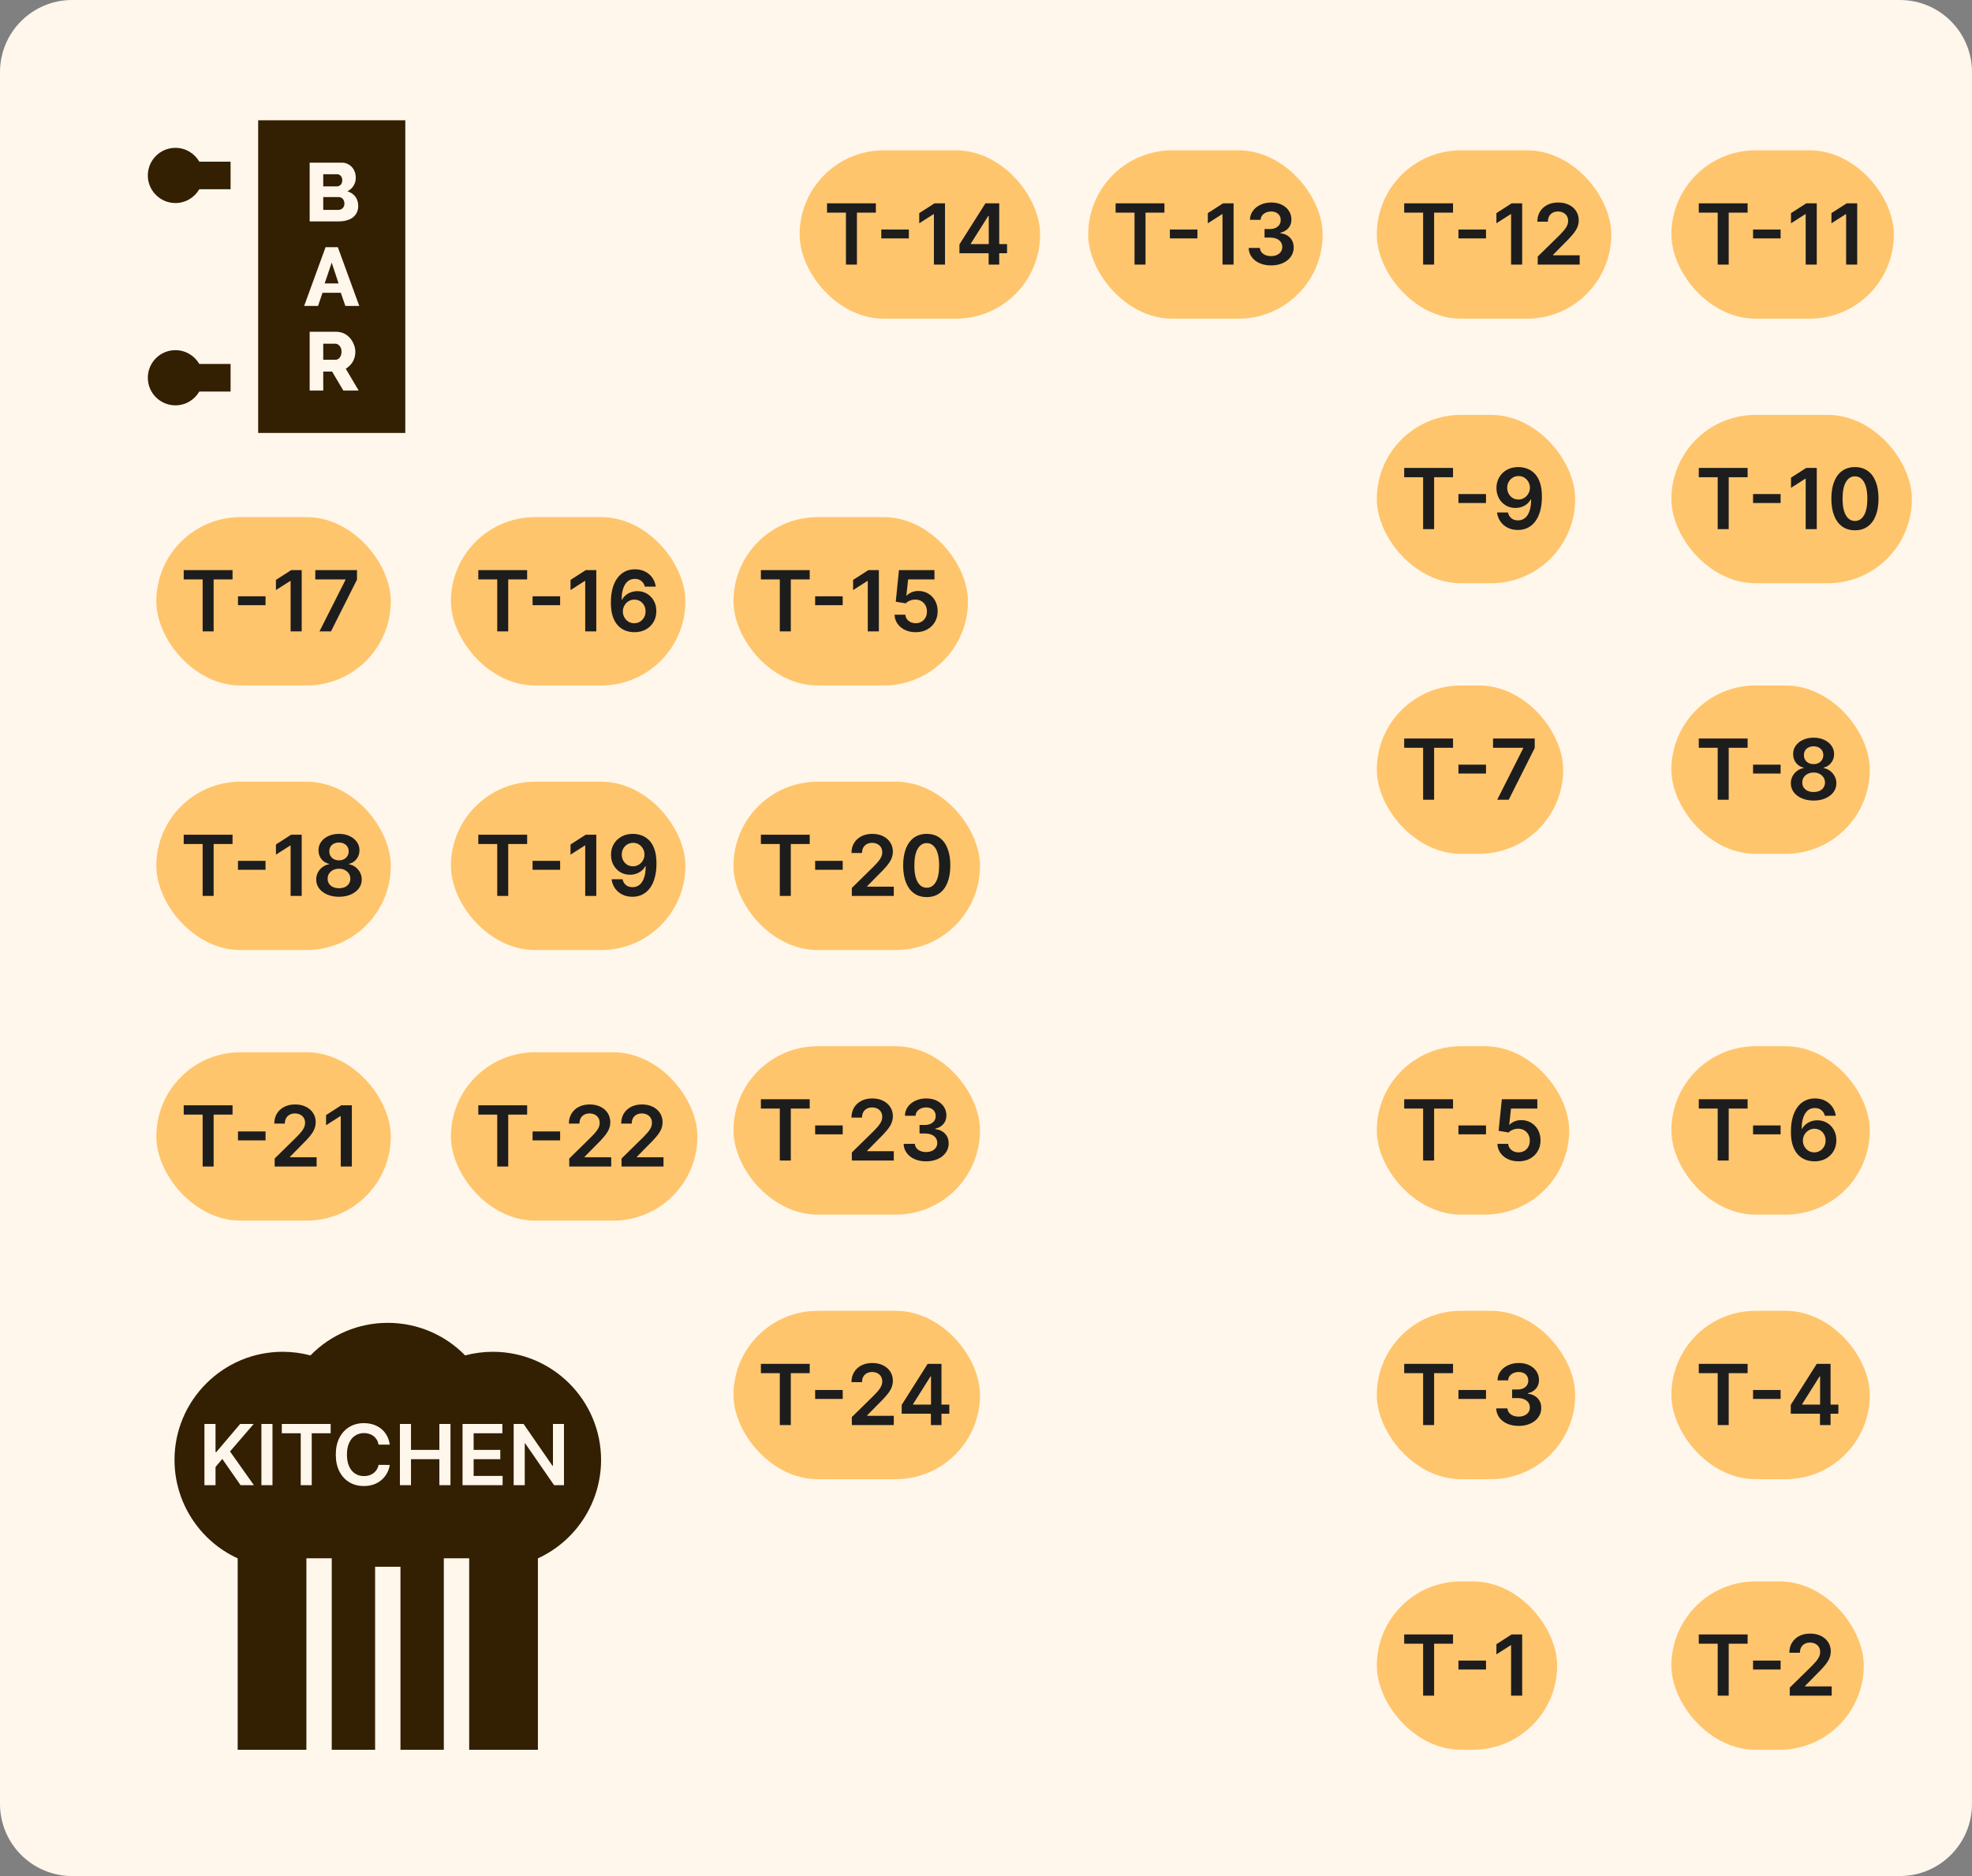 <svg width="328" height="312" viewBox="0 0 328 312" fill="none" xmlns="http://www.w3.org/2000/svg">
<rect x="0" y="0" width="328" height="312" fill="#808080" stroke="none"/>
<path d="M0 12C0 5.373 5.373 0 12 0H316C322.627 0 328 5.373 328 12V300C328 306.627 322.627 312 316 312H12C5.373 312 0 306.627 0 300V12Z" fill="#FFF7EB"/>
<path d="M33.149 60.529C32.356 59.158 30.874 58.235 29.176 58.235C26.642 58.235 24.588 60.29 24.588 62.824C24.588 65.358 26.642 67.412 29.176 67.412C30.874 67.412 32.356 66.489 33.149 65.118H38.353V60.529H33.149V60.529Z" fill="#331F02"/>
<path d="M33.149 26.883C32.356 25.512 30.874 24.588 29.176 24.588C26.642 24.588 24.588 26.643 24.588 29.177C24.588 31.711 26.642 33.765 29.176 33.765C30.874 33.765 32.356 32.842 33.149 31.471H38.353V26.883H33.149Z" fill="#331F02"/>
<path d="M56.365 32.777H53.764V34.91H56.269C56.797 34.91 57.287 34.52 57.287 33.864C57.287 33.186 56.835 32.777 56.365 32.777Z" fill="#331F02"/>
<path d="M56.062 28.978H53.764V31.001H55.98C56.47 31.001 56.93 30.69 56.93 29.982C56.929 29.317 56.502 28.978 56.062 28.978Z" fill="#331F02"/>
<path d="M55.76 57.159H53.764V59.829H55.828C56.273 59.829 56.806 59.389 56.806 58.48C56.806 57.585 56.209 57.159 55.76 57.159Z" fill="#331F02"/>
<path d="M42.941 20V72H67.412V20H42.941ZM51.506 27.051H56.943C57.917 27.051 59.173 27.883 59.173 29.556C59.173 30.935 58.237 31.602 57.769 31.813C58.329 31.979 59.586 32.532 59.586 34.319C59.586 34.988 59.239 36.824 56.269 36.824H51.506V27.051ZM57.108 64.95V64.949L55.236 61.797H53.764V64.949H51.506V55.176H55.911C58.083 55.176 59.104 57.203 59.104 58.48C59.104 60.376 57.755 61.178 57.508 61.316L59.655 64.95H57.108ZM57.443 50.879L56.686 48.69H53.644L52.901 50.879H50.589L54.154 41.106H56.191L59.756 50.879H57.443Z" fill="#331F02"/>
<path d="M55.172 43.68L54.002 47.135H56.314L55.172 43.68Z" fill="#331F02"/>
<g clip-path="url(#clip0_782_5926)">
<path d="M81.986 224.813C80.415 224.813 78.866 225.015 77.363 225.414C73.987 221.957 69.374 220 64.5 220C59.627 220 55.014 221.957 51.638 225.414C50.135 225.015 48.586 224.813 47.015 224.813C37.096 224.813 29.025 232.883 29.025 242.803C29.025 249.865 33.191 256.263 39.533 259.166V291H50.962V259.157H55.18V291H62.391V260.563H66.609V291H73.821V259.157H78.039V291H89.468V259.166C95.81 256.263 99.975 249.865 99.975 242.803C99.976 232.883 91.905 224.813 81.986 224.813Z" fill="#331F02"/>
</g>
<path d="M34.004 247V236.818H35.849V241.496H35.973L39.945 236.818H42.197L38.26 241.387L42.232 247H40.015L36.977 242.635L35.849 243.967V247H34.004ZM45.323 236.818V247H43.479V236.818H45.323ZM46.873 238.364V236.818H54.997V238.364H51.85V247H50.02V238.364H46.873ZM64.827 240.254H62.968C62.914 239.949 62.817 239.679 62.674 239.443C62.532 239.205 62.354 239.002 62.142 238.837C61.93 238.671 61.688 238.547 61.416 238.464C61.148 238.378 60.858 238.335 60.546 238.335C59.993 238.335 59.502 238.474 59.075 238.752C58.647 239.027 58.312 239.432 58.071 239.965C57.828 240.496 57.708 241.143 57.708 241.909C57.708 242.688 57.828 243.344 58.071 243.878C58.316 244.408 58.651 244.809 59.075 245.081C59.502 245.349 59.991 245.484 60.541 245.484C60.846 245.484 61.131 245.444 61.397 245.364C61.665 245.281 61.905 245.161 62.117 245.001C62.333 244.842 62.513 244.647 62.659 244.415C62.808 244.183 62.911 243.918 62.968 243.619L64.827 243.629C64.757 244.113 64.606 244.567 64.374 244.991C64.146 245.416 63.846 245.79 63.475 246.115C63.103 246.437 62.669 246.688 62.172 246.871C61.675 247.05 61.123 247.139 60.517 247.139C59.622 247.139 58.823 246.932 58.12 246.518C57.418 246.103 56.864 245.505 56.46 244.723C56.055 243.941 55.853 243.003 55.853 241.909C55.853 240.812 56.057 239.874 56.465 239.095C56.872 238.313 57.428 237.715 58.13 237.3C58.833 236.886 59.628 236.679 60.517 236.679C61.083 236.679 61.61 236.759 62.097 236.918C62.585 237.077 63.019 237.31 63.4 237.619C63.781 237.924 64.094 238.298 64.34 238.742C64.588 239.183 64.751 239.687 64.827 240.254ZM66.516 247V236.818H68.36V241.129H73.079V236.818H74.928V247H73.079V242.675H68.36V247H66.516ZM76.934 247V236.818H83.556V238.364H78.778V241.129H83.213V242.675H78.778V245.454H83.596V247H76.934ZM93.805 236.818V247H92.164L87.367 240.065H87.282V247H85.438V236.818H87.088L91.881 243.759H91.971V236.818H93.805Z" fill="#FFF7EB"/>
<rect x="229" y="114" width="31" height="28" rx="14" fill="#FFC56D"/>
<path d="M233.557 124.364V122.818H241.68V124.364H238.533V133H236.704V124.364H233.557ZM247.167 127.168V128.65H242.583V127.168H247.167ZM249.03 133L253.36 124.429V124.359H248.334V122.818H255.269V124.394L250.944 133H249.03Z" fill="#1D1D1D"/>
<rect x="278" y="114" width="33" height="28" rx="14" fill="#FFC56D"/>
<path d="M282.557 124.364V122.818H290.68V124.364H287.533V133H285.704V124.364H282.557ZM296.167 127.168V128.65H291.583V127.168H296.167ZM301.659 133.139C300.92 133.139 300.264 133.015 299.69 132.766C299.12 132.518 298.673 132.178 298.348 131.747C298.026 131.313 297.867 130.821 297.871 130.271C297.867 129.843 297.96 129.45 298.149 129.092C298.338 128.734 298.593 128.436 298.915 128.197C299.239 127.955 299.601 127.801 299.998 127.735V127.665C299.475 127.549 299.05 127.283 298.726 126.865C298.404 126.444 298.245 125.959 298.248 125.408C298.245 124.885 298.391 124.417 298.686 124.006C298.981 123.595 299.385 123.272 299.899 123.037C300.413 122.798 300.999 122.679 301.659 122.679C302.312 122.679 302.894 122.798 303.404 123.037C303.918 123.272 304.322 123.595 304.617 124.006C304.915 124.417 305.064 124.885 305.064 125.408C305.064 125.959 304.9 126.444 304.572 126.865C304.247 127.283 303.828 127.549 303.314 127.665V127.735C303.712 127.801 304.07 127.955 304.388 128.197C304.71 128.436 304.965 128.734 305.154 129.092C305.346 129.45 305.442 129.843 305.442 130.271C305.442 130.821 305.28 131.313 304.955 131.747C304.63 132.178 304.183 132.518 303.613 132.766C303.046 133.015 302.395 133.139 301.659 133.139ZM301.659 131.717C302.04 131.717 302.372 131.653 302.653 131.523C302.935 131.391 303.154 131.205 303.309 130.967C303.465 130.728 303.545 130.453 303.548 130.141C303.545 129.817 303.46 129.53 303.295 129.281C303.132 129.029 302.908 128.832 302.623 128.69C302.342 128.547 302.02 128.476 301.659 128.476C301.294 128.476 300.97 128.547 300.684 128.69C300.399 128.832 300.174 129.029 300.008 129.281C299.846 129.53 299.766 129.817 299.77 130.141C299.766 130.453 299.843 130.728 299.998 130.967C300.154 131.202 300.373 131.386 300.655 131.518C300.94 131.651 301.274 131.717 301.659 131.717ZM301.659 127.079C301.97 127.079 302.246 127.016 302.484 126.89C302.726 126.764 302.917 126.588 303.056 126.363C303.195 126.138 303.266 125.877 303.27 125.582C303.266 125.291 303.197 125.036 303.061 124.817C302.925 124.595 302.736 124.424 302.494 124.305C302.252 124.182 301.974 124.121 301.659 124.121C301.337 124.121 301.054 124.182 300.809 124.305C300.567 124.424 300.378 124.595 300.242 124.817C300.109 125.036 300.045 125.291 300.048 125.582C300.045 125.877 300.111 126.138 300.247 126.363C300.386 126.585 300.577 126.761 300.819 126.89C301.064 127.016 301.344 127.079 301.659 127.079Z" fill="#1D1D1D"/>
<rect x="278" y="69" width="40" height="28" rx="14" fill="#FFC56D"/>
<path d="M282.557 79.364V77.818H290.68V79.364H287.533V88H285.704V79.364H282.557ZM296.167 82.168V83.65H291.583V82.168H296.167ZM302.181 77.818V88H300.336V79.613H300.277L297.895 81.134V79.444L300.426 77.818H302.181ZM308.53 88.194C307.711 88.194 307.008 87.987 306.422 87.572C305.838 87.155 305.389 86.553 305.074 85.768C304.763 84.979 304.607 84.029 304.607 82.919C304.61 81.809 304.768 80.864 305.079 80.085C305.394 79.303 305.843 78.706 306.427 78.296C307.013 77.885 307.714 77.679 308.53 77.679C309.345 77.679 310.046 77.885 310.633 78.296C311.219 78.706 311.668 79.303 311.98 80.085C312.295 80.867 312.452 81.812 312.452 82.919C312.452 84.033 312.295 84.984 311.98 85.773C311.668 86.558 311.219 87.158 310.633 87.572C310.049 87.987 309.348 88.194 308.53 88.194ZM308.53 86.638C309.166 86.638 309.668 86.325 310.036 85.698C310.407 85.068 310.593 84.142 310.593 82.919C310.593 82.11 310.508 81.431 310.339 80.881C310.17 80.331 309.932 79.916 309.623 79.638C309.315 79.356 308.951 79.215 308.53 79.215C307.897 79.215 307.396 79.53 307.028 80.16C306.66 80.786 306.475 81.706 306.471 82.919C306.468 83.731 306.549 84.414 306.715 84.967C306.884 85.521 307.123 85.938 307.431 86.22C307.739 86.499 308.105 86.638 308.53 86.638Z" fill="#1D1D1D"/>
<rect x="229" y="69" width="33" height="28" rx="14" fill="#FFC56D"/>
<path d="M233.557 79.364V77.818H241.68V79.364H238.533V88H236.704V79.364H233.557ZM247.167 82.168V83.65H242.583V82.168H247.167ZM252.574 77.679C253.062 77.682 253.536 77.769 253.996 77.938C254.46 78.103 254.878 78.375 255.249 78.753C255.62 79.127 255.915 79.629 256.134 80.259C256.353 80.889 256.462 81.668 256.462 82.596C256.465 83.471 256.373 84.253 256.184 84.942C255.998 85.629 255.731 86.209 255.383 86.683C255.035 87.156 254.616 87.518 254.126 87.766C253.635 88.015 253.083 88.139 252.47 88.139C251.827 88.139 251.257 88.013 250.76 87.761C250.266 87.51 249.867 87.165 249.562 86.727C249.257 86.29 249.069 85.789 249 85.226H250.814C250.907 85.63 251.096 85.952 251.381 86.19C251.67 86.426 252.032 86.543 252.47 86.543C253.176 86.543 253.72 86.237 254.101 85.624C254.482 85.01 254.672 84.159 254.672 83.068H254.603C254.44 83.36 254.23 83.612 253.971 83.824C253.713 84.033 253.42 84.193 253.091 84.306C252.767 84.419 252.422 84.475 252.057 84.475C251.461 84.475 250.924 84.333 250.447 84.048C249.973 83.763 249.596 83.371 249.318 82.874C249.043 82.377 248.904 81.809 248.9 81.169C248.9 80.506 249.053 79.911 249.358 79.384C249.666 78.854 250.095 78.436 250.645 78.131C251.196 77.823 251.839 77.672 252.574 77.679ZM252.579 79.171C252.221 79.171 251.898 79.258 251.61 79.434C251.325 79.606 251.099 79.842 250.934 80.14C250.771 80.435 250.69 80.765 250.69 81.129C250.693 81.49 250.775 81.819 250.934 82.114C251.096 82.409 251.317 82.642 251.595 82.815C251.877 82.987 252.198 83.073 252.559 83.073C252.828 83.073 253.078 83.022 253.31 82.919C253.542 82.816 253.744 82.674 253.917 82.492C254.092 82.306 254.228 82.095 254.324 81.86C254.424 81.625 254.472 81.376 254.469 81.114C254.469 80.766 254.386 80.445 254.22 80.15C254.058 79.855 253.834 79.618 253.549 79.439C253.267 79.26 252.944 79.171 252.579 79.171Z" fill="#1D1D1D"/>
<rect x="229" y="25" width="39" height="28" rx="14" fill="#FFC56D"/>
<path d="M233.557 35.364V33.818H241.68V35.364H238.533V44H236.704V35.364H233.557ZM247.167 38.168V39.65H242.583V38.168H247.167ZM253.181 33.818V44H251.336V35.613H251.277L248.895 37.134V35.444L251.426 33.818H253.181ZM255.766 44V42.668L259.301 39.202C259.639 38.861 259.921 38.558 260.146 38.293C260.372 38.028 260.541 37.771 260.653 37.522C260.766 37.273 260.822 37.008 260.822 36.727C260.822 36.405 260.749 36.13 260.604 35.901C260.458 35.669 260.257 35.49 260.002 35.364C259.747 35.238 259.457 35.175 259.132 35.175C258.797 35.175 258.504 35.245 258.252 35.384C258 35.52 257.805 35.714 257.665 35.966C257.529 36.218 257.461 36.518 257.461 36.866H255.706C255.706 36.219 255.854 35.658 256.149 35.18C256.444 34.703 256.85 34.334 257.367 34.072C257.887 33.81 258.484 33.679 259.157 33.679C259.84 33.679 260.439 33.807 260.956 34.062C261.474 34.317 261.875 34.667 262.16 35.111C262.448 35.555 262.592 36.062 262.592 36.632C262.592 37.013 262.519 37.388 262.373 37.756C262.228 38.124 261.971 38.531 261.603 38.979C261.238 39.426 260.726 39.968 260.067 40.604L258.312 42.389V42.459H262.746V44H255.766Z" fill="#1D1D1D"/>
<rect x="278" y="25" width="37" height="28" rx="14" fill="#FFC56D"/>
<path d="M282.557 35.364V33.818H290.68V35.364H287.533V44H285.704V35.364H282.557ZM296.167 38.168V39.65H291.583V38.168H296.167ZM302.181 33.818V44H300.336V35.613H300.277L297.895 37.134V35.444L300.426 33.818H302.181ZM308.907 33.818V44H307.063V35.613H307.003L304.622 37.134V35.444L307.153 33.818H308.907Z" fill="#1D1D1D"/>
<rect x="181" y="25" width="39" height="28" rx="14" fill="#FFC56D"/>
<path d="M185.557 35.364V33.818H193.68V35.364H190.533V44H188.704V35.364H185.557ZM199.167 38.168V39.65H194.583V38.168H199.167ZM205.181 33.818V44H203.336V35.613H203.277L200.895 37.134V35.444L203.426 33.818H205.181ZM211.42 44.139C210.704 44.139 210.068 44.017 209.511 43.771C208.958 43.526 208.52 43.185 208.199 42.747C207.877 42.31 207.706 41.804 207.687 41.231H209.556C209.573 41.506 209.664 41.746 209.829 41.952C209.995 42.154 210.215 42.311 210.491 42.424C210.766 42.537 211.074 42.593 211.415 42.593C211.78 42.593 212.103 42.53 212.385 42.404C212.666 42.275 212.887 42.096 213.046 41.867C213.205 41.639 213.283 41.375 213.28 41.077C213.283 40.769 213.203 40.497 213.041 40.261C212.879 40.026 212.643 39.842 212.335 39.709C212.03 39.577 211.662 39.511 211.231 39.511H210.331V38.089H211.231C211.586 38.089 211.896 38.028 212.161 37.905C212.43 37.782 212.64 37.61 212.792 37.388C212.945 37.162 213.019 36.902 213.016 36.607C213.019 36.319 212.955 36.069 212.822 35.856C212.693 35.641 212.509 35.474 212.27 35.354C212.035 35.235 211.758 35.175 211.44 35.175C211.129 35.175 210.84 35.232 210.575 35.344C210.31 35.457 210.096 35.618 209.934 35.827C209.771 36.032 209.685 36.278 209.675 36.562H207.9C207.914 35.992 208.078 35.492 208.393 35.061C208.711 34.627 209.135 34.289 209.665 34.047C210.196 33.802 210.791 33.679 211.45 33.679C212.13 33.679 212.72 33.807 213.22 34.062C213.724 34.314 214.113 34.653 214.388 35.081C214.663 35.508 214.801 35.981 214.801 36.498C214.804 37.071 214.635 37.552 214.294 37.94C213.956 38.327 213.512 38.581 212.961 38.7V38.78C213.677 38.879 214.226 39.144 214.607 39.575C214.992 40.003 215.182 40.535 215.179 41.171C215.179 41.741 215.016 42.252 214.692 42.702C214.37 43.15 213.926 43.501 213.359 43.756C212.796 44.012 212.149 44.139 211.42 44.139Z" fill="#1D1D1D"/>
<rect x="133" y="25" width="40" height="28" rx="14" fill="#FFC56D"/>
<path d="M137.557 35.364V33.818H145.68V35.364H142.533V44H140.704V35.364H137.557ZM151.167 38.168V39.65H146.583V38.168H151.167ZM157.181 33.818V44H155.336V35.613H155.277L152.895 37.134V35.444L155.426 33.818H157.181ZM159.582 42.111V40.644L163.903 33.818H165.126V35.906H164.38L161.471 40.515V40.594H167.502V42.111H159.582ZM164.439 44V41.663L164.459 41.007V33.818H166.199V44H164.439Z" fill="#1D1D1D"/>
<rect x="26" y="175" width="39" height="28" rx="14" fill="#FFC56D"/>
<path d="M30.557 185.364V183.818H38.68V185.364H35.533V194H33.704V185.364H30.557ZM44.166 188.168V189.65H39.583V188.168H44.166ZM45.684 194V192.668L49.219 189.202C49.557 188.861 49.839 188.558 50.064 188.293C50.289 188.027 50.459 187.771 50.571 187.522C50.684 187.273 50.74 187.008 50.74 186.727C50.74 186.405 50.667 186.13 50.522 185.901C50.376 185.669 50.175 185.49 49.92 185.364C49.665 185.238 49.375 185.175 49.05 185.175C48.715 185.175 48.422 185.245 48.17 185.384C47.918 185.52 47.722 185.714 47.583 185.966C47.447 186.218 47.379 186.518 47.379 186.866H45.624C45.624 186.219 45.772 185.658 46.067 185.18C46.362 184.703 46.768 184.334 47.285 184.072C47.805 183.81 48.402 183.679 49.075 183.679C49.758 183.679 50.357 183.807 50.874 184.062C51.392 184.317 51.793 184.667 52.078 185.111C52.366 185.555 52.51 186.062 52.51 186.632C52.51 187.013 52.437 187.388 52.291 187.756C52.145 188.124 51.889 188.531 51.521 188.979C51.156 189.426 50.644 189.968 49.985 190.604L48.23 192.389V192.459H52.664V194H45.684ZM58.521 183.818V194H56.676V185.613H56.617L54.235 187.134V185.444L56.766 183.818H58.521Z" fill="#1D1D1D"/>
<rect x="75" y="175" width="41" height="28" rx="14" fill="#FFC56D"/>
<path d="M79.557 185.364V183.818H87.68V185.364H84.533V194H82.704V185.364H79.557ZM93.166 188.168V189.65H88.583V188.168H93.166ZM94.684 194V192.668L98.219 189.202C98.557 188.861 98.839 188.558 99.064 188.293C99.29 188.027 99.459 187.771 99.571 187.522C99.684 187.273 99.74 187.008 99.74 186.727C99.74 186.405 99.667 186.13 99.522 185.901C99.376 185.669 99.175 185.49 98.92 185.364C98.665 185.238 98.375 185.175 98.05 185.175C97.715 185.175 97.422 185.245 97.17 185.384C96.918 185.52 96.722 185.714 96.583 185.966C96.447 186.218 96.379 186.518 96.379 186.866H94.624C94.624 186.219 94.772 185.658 95.067 185.18C95.362 184.703 95.768 184.334 96.285 184.072C96.805 183.81 97.402 183.679 98.075 183.679C98.757 183.679 99.357 183.807 99.874 184.062C100.392 184.317 100.793 184.667 101.078 185.111C101.366 185.555 101.51 186.062 101.51 186.632C101.51 187.013 101.437 187.388 101.291 187.756C101.146 188.124 100.889 188.531 100.521 188.979C100.156 189.426 99.644 189.968 98.985 190.604L97.23 192.389V192.459H101.664V194H94.684ZM103.379 194V192.668L106.914 189.202C107.252 188.861 107.534 188.558 107.759 188.293C107.985 188.027 108.154 187.771 108.267 187.522C108.379 187.273 108.436 187.008 108.436 186.727C108.436 186.405 108.363 186.13 108.217 185.901C108.071 185.669 107.87 185.49 107.615 185.364C107.36 185.238 107.07 185.175 106.745 185.175C106.41 185.175 106.117 185.245 105.865 185.384C105.613 185.52 105.418 185.714 105.279 185.966C105.143 186.218 105.075 186.518 105.075 186.866H103.32C103.32 186.219 103.467 185.658 103.762 185.18C104.057 184.703 104.463 184.334 104.98 184.072C105.501 183.81 106.097 183.679 106.77 183.679C107.453 183.679 108.053 183.807 108.57 184.062C109.087 184.317 109.488 184.667 109.773 185.111C110.061 185.555 110.205 186.062 110.205 186.632C110.205 187.013 110.133 187.388 109.987 187.756C109.841 188.124 109.584 188.531 109.216 188.979C108.852 189.426 108.339 189.968 107.68 190.604L105.925 192.389V192.459H110.36V194H103.379Z" fill="#1D1D1D"/>
<rect x="75" y="130" width="39" height="28" rx="14" fill="#FFC56D"/>
<path d="M79.557 140.364V138.818H87.68V140.364H84.533V149H82.704V140.364H79.557ZM93.166 143.168V144.65H88.583V143.168H93.166ZM99.181 138.818V149H97.337V140.613H97.277L94.895 142.134V140.444L97.426 138.818H99.181ZM105.301 138.679C105.788 138.682 106.262 138.768 106.723 138.938C107.187 139.103 107.604 139.375 107.976 139.753C108.347 140.127 108.642 140.629 108.861 141.259C109.079 141.889 109.189 142.668 109.189 143.596C109.192 144.471 109.099 145.253 108.91 145.942C108.725 146.629 108.458 147.209 108.11 147.683C107.762 148.156 107.343 148.518 106.852 148.766C106.362 149.015 105.81 149.139 105.197 149.139C104.554 149.139 103.983 149.013 103.486 148.761C102.992 148.509 102.593 148.165 102.288 147.727C101.983 147.29 101.796 146.789 101.726 146.226H103.541C103.634 146.63 103.823 146.952 104.108 147.19C104.396 147.426 104.759 147.543 105.197 147.543C105.903 147.543 106.446 147.237 106.827 146.624C107.208 146.01 107.399 145.159 107.399 144.068H107.329C107.167 144.36 106.956 144.612 106.698 144.824C106.439 145.033 106.146 145.193 105.818 145.306C105.493 145.419 105.148 145.475 104.784 145.475C104.187 145.475 103.65 145.333 103.173 145.048C102.699 144.763 102.323 144.371 102.045 143.874C101.769 143.377 101.63 142.809 101.627 142.169C101.627 141.506 101.779 140.911 102.084 140.384C102.393 139.854 102.822 139.436 103.372 139.131C103.922 138.823 104.565 138.672 105.301 138.679ZM105.306 140.17C104.948 140.17 104.625 140.258 104.336 140.434C104.051 140.606 103.826 140.842 103.66 141.14C103.498 141.435 103.417 141.765 103.417 142.129C103.42 142.491 103.501 142.819 103.66 143.114C103.823 143.409 104.043 143.642 104.322 143.815C104.603 143.987 104.925 144.073 105.286 144.073C105.555 144.073 105.805 144.022 106.037 143.919C106.269 143.816 106.471 143.674 106.643 143.491C106.819 143.306 106.955 143.095 107.051 142.86C107.15 142.625 107.198 142.376 107.195 142.114C107.195 141.766 107.112 141.445 106.947 141.15C106.784 140.855 106.56 140.618 106.275 140.439C105.994 140.26 105.671 140.17 105.306 140.17Z" fill="#1D1D1D"/>
<rect x="26" y="130" width="39" height="28" rx="14" fill="#FFC56D"/>
<path d="M30.557 140.364V138.818H38.68V140.364H35.533V149H33.704V140.364H30.557ZM44.166 143.168V144.65H39.583V143.168H44.166ZM50.181 138.818V149H48.337V140.613H48.277L45.895 142.134V140.444L48.426 138.818H50.181ZM56.386 149.139C55.646 149.139 54.99 149.015 54.417 148.766C53.847 148.518 53.399 148.178 53.074 147.747C52.753 147.313 52.594 146.821 52.597 146.271C52.594 145.843 52.687 145.45 52.876 145.092C53.065 144.734 53.32 144.436 53.641 144.197C53.966 143.955 54.327 143.801 54.725 143.735V143.665C54.201 143.549 53.777 143.283 53.452 142.865C53.131 142.444 52.972 141.959 52.975 141.408C52.972 140.885 53.117 140.417 53.413 140.006C53.707 139.595 54.112 139.272 54.626 139.037C55.139 138.798 55.726 138.679 56.386 138.679C57.038 138.679 57.62 138.798 58.13 139.037C58.644 139.272 59.049 139.595 59.344 140.006C59.642 140.417 59.791 140.885 59.791 141.408C59.791 141.959 59.627 142.444 59.299 142.865C58.974 143.283 58.555 143.549 58.041 143.665V143.735C58.439 143.801 58.797 143.955 59.115 144.197C59.436 144.436 59.692 144.734 59.88 145.092C60.073 145.45 60.169 145.843 60.169 146.271C60.169 146.821 60.007 147.313 59.682 147.747C59.357 148.178 58.909 148.518 58.339 148.766C57.773 149.015 57.121 149.139 56.386 149.139ZM56.386 147.717C56.767 147.717 57.098 147.653 57.38 147.523C57.661 147.391 57.88 147.205 58.036 146.967C58.192 146.728 58.271 146.453 58.275 146.141C58.271 145.817 58.187 145.53 58.021 145.281C57.859 145.029 57.635 144.832 57.35 144.69C57.068 144.547 56.747 144.476 56.386 144.476C56.021 144.476 55.696 144.547 55.411 144.69C55.126 144.832 54.901 145.029 54.735 145.281C54.572 145.53 54.493 145.817 54.496 146.141C54.493 146.453 54.569 146.728 54.725 146.967C54.881 147.202 55.099 147.386 55.381 147.518C55.666 147.651 56.001 147.717 56.386 147.717ZM56.386 143.079C56.697 143.079 56.972 143.016 57.211 142.89C57.453 142.764 57.643 142.588 57.782 142.363C57.922 142.138 57.993 141.877 57.996 141.582C57.993 141.291 57.923 141.036 57.788 140.817C57.652 140.595 57.463 140.424 57.221 140.305C56.979 140.182 56.7 140.121 56.386 140.121C56.064 140.121 55.781 140.182 55.535 140.305C55.293 140.424 55.105 140.595 54.969 140.817C54.836 141.036 54.771 141.291 54.775 141.582C54.771 141.877 54.838 142.138 54.974 142.363C55.113 142.585 55.303 142.761 55.545 142.89C55.791 143.016 56.071 143.079 56.386 143.079Z" fill="#1D1D1D"/>
<rect x="26" y="86" width="39" height="28" rx="14" fill="#FFC56D"/>
<path d="M30.557 96.364V94.818H38.68V96.364H35.533V105H33.704V96.364H30.557ZM44.166 99.168V100.65H39.583V99.168H44.166ZM50.181 94.818V105H48.337V96.613H48.277L45.895 98.134V96.444L48.426 94.818H50.181ZM53.139 105L57.469 96.429V96.359H52.443V94.818H59.378V96.394L55.053 105H53.139Z" fill="#1D1D1D"/>
<rect x="75" y="86" width="39" height="28" rx="14" fill="#FFC56D"/>
<path d="M79.557 96.364V94.818H87.68V96.364H84.533V105H82.704V96.364H79.557ZM93.166 99.168V100.65H88.583V99.168H93.166ZM99.181 94.818V105H97.337V96.613H97.277L94.895 98.134V96.444L97.426 94.818H99.181ZM105.495 105.139C105.008 105.136 104.532 105.051 104.068 104.886C103.604 104.717 103.186 104.443 102.815 104.065C102.444 103.684 102.149 103.179 101.93 102.549C101.711 101.916 101.604 101.132 101.607 100.197C101.607 99.326 101.7 98.549 101.885 97.866C102.071 97.183 102.338 96.606 102.686 96.136C103.034 95.662 103.453 95.3 103.944 95.052C104.438 94.803 104.989 94.679 105.599 94.679C106.239 94.679 106.806 94.805 107.3 95.057C107.797 95.309 108.198 95.653 108.503 96.091C108.808 96.525 108.997 97.016 109.069 97.562H107.255C107.162 97.171 106.971 96.86 106.683 96.628C106.398 96.392 106.037 96.275 105.599 96.275C104.893 96.275 104.35 96.581 103.969 97.195C103.591 97.808 103.4 98.65 103.397 99.72H103.466C103.629 99.428 103.839 99.178 104.098 98.969C104.356 98.761 104.648 98.6 104.973 98.487C105.301 98.371 105.647 98.313 106.012 98.313C106.608 98.313 107.144 98.456 107.618 98.741C108.095 99.026 108.473 99.419 108.751 99.919C109.03 100.416 109.167 100.986 109.164 101.629C109.167 102.299 109.015 102.9 108.706 103.434C108.398 103.964 107.969 104.382 107.419 104.687C106.869 104.992 106.227 105.143 105.495 105.139ZM105.485 103.648C105.846 103.648 106.169 103.56 106.454 103.384C106.739 103.209 106.965 102.972 107.131 102.673C107.296 102.375 107.377 102.04 107.374 101.669C107.377 101.304 107.298 100.975 107.135 100.68C106.976 100.385 106.756 100.151 106.474 99.979C106.193 99.806 105.871 99.72 105.51 99.72C105.241 99.72 104.991 99.772 104.759 99.874C104.527 99.977 104.325 100.12 104.153 100.302C103.98 100.481 103.844 100.69 103.745 100.928C103.649 101.164 103.599 101.415 103.596 101.684C103.599 102.039 103.682 102.365 103.844 102.663C104.007 102.962 104.23 103.2 104.515 103.379C104.8 103.558 105.124 103.648 105.485 103.648Z" fill="#1D1D1D"/>
<rect x="122" y="86" width="39" height="28" rx="14" fill="#FFC56D"/>
<path d="M126.557 96.364V94.818H134.68V96.364H131.533V105H129.704V96.364H126.557ZM140.167 99.168V100.65H135.583V99.168H140.167ZM146.181 94.818V105H144.336V96.613H144.277L141.895 98.134V96.444L144.426 94.818H146.181ZM152.306 105.139C151.643 105.139 151.05 105.015 150.526 104.766C150.002 104.514 149.586 104.17 149.278 103.732C148.973 103.295 148.811 102.794 148.791 102.231H150.581C150.614 102.648 150.795 102.99 151.123 103.255C151.451 103.517 151.845 103.648 152.306 103.648C152.667 103.648 152.989 103.565 153.27 103.399C153.552 103.233 153.774 103.003 153.937 102.708C154.099 102.413 154.179 102.077 154.175 101.699C154.179 101.314 154.097 100.973 153.932 100.675C153.766 100.376 153.539 100.143 153.251 99.974C152.962 99.801 152.631 99.715 152.256 99.715C151.951 99.712 151.651 99.768 151.356 99.884C151.061 100 150.828 100.153 150.655 100.342L148.99 100.068L149.522 94.818H155.428V96.359H151.048L150.755 99.059H150.814C151.003 98.837 151.27 98.653 151.615 98.507C151.96 98.358 152.337 98.283 152.748 98.283C153.365 98.283 153.915 98.429 154.399 98.721C154.883 99.009 155.264 99.407 155.542 99.914C155.821 100.421 155.96 101.001 155.96 101.654C155.96 102.327 155.804 102.927 155.493 103.454C155.184 103.978 154.755 104.39 154.205 104.692C153.658 104.99 153.025 105.139 152.306 105.139Z" fill="#1D1D1D"/>
<rect x="122" y="130" width="41" height="28" rx="14" fill="#FFC56D"/>
<path d="M126.557 140.364V138.818H134.68V140.364H131.533V149H129.704V140.364H126.557ZM140.167 143.168V144.65H135.583V143.168H140.167ZM141.684 149V147.668L145.219 144.202C145.557 143.861 145.839 143.558 146.064 143.293C146.289 143.027 146.459 142.771 146.571 142.522C146.684 142.273 146.74 142.008 146.74 141.727C146.74 141.405 146.667 141.13 146.521 140.901C146.376 140.669 146.175 140.49 145.92 140.364C145.665 140.238 145.375 140.175 145.05 140.175C144.715 140.175 144.422 140.245 144.17 140.384C143.918 140.52 143.722 140.714 143.583 140.966C143.447 141.218 143.379 141.518 143.379 141.866H141.624C141.624 141.219 141.772 140.658 142.067 140.18C142.362 139.703 142.768 139.334 143.285 139.072C143.805 138.81 144.402 138.679 145.075 138.679C145.758 138.679 146.357 138.807 146.874 139.062C147.392 139.317 147.793 139.667 148.078 140.111C148.366 140.555 148.51 141.062 148.51 141.632C148.51 142.013 148.437 142.388 148.291 142.756C148.146 143.124 147.889 143.531 147.521 143.979C147.156 144.426 146.644 144.968 145.985 145.604L144.23 147.389V147.459H148.664V149H141.684ZM154.143 149.194C153.324 149.194 152.622 148.987 152.035 148.572C151.452 148.155 151.003 147.553 150.688 146.768C150.376 145.979 150.22 145.029 150.22 143.919C150.224 142.809 150.381 141.864 150.693 141.085C151.008 140.303 151.457 139.706 152.04 139.295C152.627 138.884 153.328 138.679 154.143 138.679C154.958 138.679 155.659 138.884 156.246 139.295C156.833 139.706 157.282 140.303 157.593 141.085C157.908 141.867 158.066 142.812 158.066 143.919C158.066 145.033 157.908 145.984 157.593 146.773C157.282 147.558 156.833 148.158 156.246 148.572C155.663 148.987 154.962 149.194 154.143 149.194ZM154.143 147.638C154.779 147.638 155.281 147.325 155.649 146.698C156.021 146.068 156.206 145.142 156.206 143.919C156.206 143.11 156.122 142.431 155.953 141.881C155.784 141.33 155.545 140.916 155.237 140.638C154.928 140.356 154.564 140.215 154.143 140.215C153.51 140.215 153.009 140.53 152.642 141.16C152.274 141.786 152.088 142.706 152.085 143.919C152.081 144.731 152.163 145.414 152.328 145.967C152.497 146.521 152.736 146.938 153.044 147.22C153.352 147.499 153.719 147.638 154.143 147.638Z" fill="#1D1D1D"/>
<rect x="122" y="174" width="41" height="28" rx="14" fill="#FFC56D"/>
<path d="M126.557 184.364V182.818H134.68V184.364H131.533V193H129.704V184.364H126.557ZM140.167 187.168V188.65H135.583V187.168H140.167ZM141.684 193V191.668L145.219 188.202C145.557 187.861 145.839 187.558 146.064 187.293C146.289 187.027 146.459 186.771 146.571 186.522C146.684 186.273 146.74 186.008 146.74 185.727C146.74 185.405 146.667 185.13 146.521 184.901C146.376 184.669 146.175 184.49 145.92 184.364C145.665 184.238 145.375 184.175 145.05 184.175C144.715 184.175 144.422 184.245 144.17 184.384C143.918 184.52 143.722 184.714 143.583 184.966C143.447 185.218 143.379 185.518 143.379 185.866H141.624C141.624 185.219 141.772 184.658 142.067 184.18C142.362 183.703 142.768 183.334 143.285 183.072C143.805 182.81 144.402 182.679 145.075 182.679C145.758 182.679 146.357 182.807 146.874 183.062C147.392 183.317 147.793 183.667 148.078 184.111C148.366 184.555 148.51 185.062 148.51 185.632C148.51 186.013 148.437 186.388 148.291 186.756C148.146 187.124 147.889 187.531 147.521 187.979C147.156 188.426 146.644 188.968 145.985 189.604L144.23 191.389V191.459H148.664V193H141.684ZM154.034 193.139C153.318 193.139 152.681 193.017 152.124 192.771C151.571 192.526 151.133 192.185 150.812 191.747C150.49 191.31 150.32 190.804 150.3 190.231H152.169C152.186 190.506 152.277 190.746 152.443 190.952C152.608 191.154 152.829 191.311 153.104 191.424C153.379 191.537 153.687 191.593 154.029 191.593C154.393 191.593 154.716 191.53 154.998 191.404C155.28 191.275 155.5 191.096 155.659 190.867C155.818 190.638 155.896 190.375 155.893 190.077C155.896 189.768 155.817 189.497 155.654 189.261C155.492 189.026 155.257 188.842 154.948 188.71C154.643 188.577 154.276 188.511 153.845 188.511H152.945V187.089H153.845C154.199 187.089 154.509 187.027 154.774 186.905C155.043 186.782 155.253 186.61 155.406 186.388C155.558 186.162 155.633 185.902 155.629 185.607C155.633 185.319 155.568 185.069 155.436 184.857C155.306 184.641 155.122 184.474 154.884 184.354C154.648 184.235 154.372 184.175 154.053 184.175C153.742 184.175 153.454 184.232 153.188 184.344C152.923 184.457 152.709 184.618 152.547 184.827C152.385 185.032 152.298 185.277 152.289 185.562H150.514C150.527 184.992 150.691 184.492 151.006 184.061C151.324 183.627 151.748 183.289 152.279 183.047C152.809 182.802 153.404 182.679 154.063 182.679C154.743 182.679 155.333 182.807 155.833 183.062C156.337 183.314 156.727 183.653 157.002 184.081C157.277 184.509 157.414 184.981 157.414 185.498C157.418 186.071 157.249 186.552 156.907 186.94C156.569 187.327 156.125 187.581 155.575 187.7V187.78C156.291 187.879 156.839 188.144 157.22 188.575C157.605 189.003 157.795 189.535 157.792 190.171C157.792 190.741 157.63 191.252 157.305 191.702C156.983 192.15 156.539 192.501 155.972 192.756C155.409 193.012 154.763 193.139 154.034 193.139Z" fill="#1D1D1D"/>
<rect x="122" y="218" width="41" height="28" rx="14" fill="#FFC56D"/>
<path d="M126.557 228.364V226.818H134.68V228.364H131.533V237H129.704V228.364H126.557ZM140.167 231.168V232.65H135.583V231.168H140.167ZM141.684 237V235.668L145.219 232.202C145.557 231.861 145.839 231.558 146.064 231.293C146.289 231.027 146.459 230.771 146.571 230.522C146.684 230.273 146.74 230.008 146.74 229.727C146.74 229.405 146.667 229.13 146.521 228.901C146.376 228.669 146.175 228.49 145.92 228.364C145.665 228.238 145.375 228.175 145.05 228.175C144.715 228.175 144.422 228.245 144.17 228.384C143.918 228.52 143.722 228.714 143.583 228.966C143.447 229.218 143.379 229.518 143.379 229.866H141.624C141.624 229.219 141.772 228.658 142.067 228.18C142.362 227.703 142.768 227.334 143.285 227.072C143.805 226.81 144.402 226.679 145.075 226.679C145.758 226.679 146.357 226.807 146.874 227.062C147.392 227.317 147.793 227.667 148.078 228.111C148.366 228.555 148.51 229.062 148.51 229.632C148.51 230.013 148.437 230.388 148.291 230.756C148.146 231.124 147.889 231.531 147.521 231.979C147.156 232.426 146.644 232.968 145.985 233.604L144.23 235.389V235.459H148.664V237H141.684ZM149.977 235.111V233.644L154.297 226.818H155.52V228.906H154.774L151.866 233.515V233.594H157.896V235.111H149.977ZM154.834 237V234.663L154.854 234.007V226.818H156.594V237H154.834Z" fill="#1D1D1D"/>
<rect x="229" y="263" width="30" height="28" rx="14" fill="#FFC56D"/>
<path d="M233.557 273.364V271.818H241.68V273.364H238.533V282H236.704V273.364H233.557ZM247.167 276.168V277.65H242.583V276.168H247.167ZM253.181 271.818V282H251.336V273.613H251.277L248.895 275.134V273.444L251.426 271.818H253.181Z" fill="#1D1D1D"/>
<rect x="278" y="263" width="32" height="28" rx="14" fill="#FFC56D"/>
<path d="M282.557 273.364V271.818H290.68V273.364H287.533V282H285.704V273.364H282.557ZM296.167 276.168V277.65H291.583V276.168H296.167ZM297.684 282V280.668L301.219 277.202C301.557 276.861 301.839 276.558 302.064 276.293C302.289 276.027 302.459 275.771 302.571 275.522C302.684 275.273 302.74 275.008 302.74 274.727C302.74 274.405 302.667 274.13 302.521 273.901C302.376 273.669 302.175 273.49 301.92 273.364C301.665 273.238 301.375 273.175 301.05 273.175C300.715 273.175 300.422 273.245 300.17 273.384C299.918 273.52 299.722 273.714 299.583 273.966C299.447 274.218 299.379 274.518 299.379 274.866H297.624C297.624 274.219 297.772 273.658 298.067 273.18C298.362 272.703 298.768 272.334 299.285 272.072C299.805 271.81 300.402 271.679 301.075 271.679C301.758 271.679 302.357 271.807 302.874 272.062C303.392 272.317 303.793 272.667 304.078 273.111C304.366 273.555 304.51 274.062 304.51 274.632C304.51 275.013 304.437 275.388 304.291 275.756C304.146 276.124 303.889 276.531 303.521 276.979C303.156 277.426 302.644 277.968 301.985 278.604L300.23 280.389V280.459H304.664V282H297.684Z" fill="#1D1D1D"/>
<rect x="278" y="218" width="33" height="28" rx="14" fill="#FFC56D"/>
<path d="M282.557 228.364V226.818H290.68V228.364H287.533V237H285.704V228.364H282.557ZM296.167 231.168V232.65H291.583V231.168H296.167ZM297.856 235.111V233.644L302.176 226.818H303.399V228.906H302.653L299.745 233.515V233.594H305.775V235.111H297.856ZM302.713 237V234.663L302.733 234.007V226.818H304.473V237H302.713Z" fill="#1D1D1D"/>
<rect x="229" y="218" width="33" height="28" rx="14" fill="#FFC56D"/>
<path d="M233.557 228.364V226.818H241.68V228.364H238.533V237H236.704V228.364H233.557ZM247.167 231.168V232.65H242.583V231.168H247.167ZM252.598 237.139C251.882 237.139 251.246 237.017 250.689 236.771C250.135 236.526 249.698 236.185 249.376 235.747C249.055 235.31 248.884 234.804 248.864 234.231H250.734C250.75 234.506 250.841 234.746 251.007 234.952C251.173 235.154 251.393 235.311 251.668 235.424C251.943 235.537 252.252 235.593 252.593 235.593C252.958 235.593 253.281 235.53 253.562 235.404C253.844 235.275 254.065 235.096 254.224 234.867C254.383 234.638 254.461 234.375 254.457 234.077C254.461 233.768 254.381 233.497 254.219 233.261C254.056 233.026 253.821 232.842 253.513 232.71C253.208 232.577 252.84 232.511 252.409 232.511H251.509V231.089H252.409C252.764 231.089 253.074 231.027 253.339 230.905C253.607 230.782 253.818 230.61 253.97 230.388C254.123 230.162 254.197 229.902 254.194 229.607C254.197 229.319 254.133 229.069 254 228.857C253.871 228.641 253.687 228.474 253.448 228.354C253.213 228.235 252.936 228.175 252.618 228.175C252.306 228.175 252.018 228.232 251.753 228.344C251.488 228.457 251.274 228.618 251.112 228.827C250.949 229.032 250.863 229.277 250.853 229.562H249.078C249.091 228.992 249.255 228.492 249.57 228.061C249.888 227.627 250.313 227.289 250.843 227.047C251.373 226.802 251.968 226.679 252.628 226.679C253.307 226.679 253.897 226.807 254.398 227.062C254.902 227.314 255.291 227.653 255.566 228.081C255.841 228.509 255.979 228.981 255.979 229.498C255.982 230.071 255.813 230.552 255.472 230.94C255.134 231.327 254.689 231.581 254.139 231.7V231.78C254.855 231.879 255.404 232.144 255.785 232.575C256.169 233.003 256.36 233.535 256.357 234.171C256.357 234.741 256.194 235.252 255.869 235.702C255.548 236.15 255.104 236.501 254.537 236.756C253.973 237.012 253.327 237.139 252.598 237.139Z" fill="#1D1D1D"/>
<rect x="229" y="174" width="32" height="28" rx="14" fill="#FFC56D"/>
<path d="M233.557 184.364V182.818H241.68V184.364H238.533V193H236.704V184.364H233.557ZM247.167 187.168V188.65H242.583V187.168H247.167ZM252.579 193.139C251.916 193.139 251.323 193.015 250.8 192.766C250.276 192.514 249.86 192.17 249.552 191.732C249.247 191.295 249.084 190.794 249.064 190.231H250.854C250.887 190.648 251.068 190.99 251.396 191.255C251.724 191.517 252.119 191.648 252.579 191.648C252.941 191.648 253.262 191.565 253.544 191.399C253.826 191.233 254.048 191.003 254.21 190.708C254.372 190.413 254.452 190.077 254.449 189.699C254.452 189.314 254.371 188.973 254.205 188.675C254.039 188.376 253.812 188.143 253.524 187.974C253.236 187.801 252.904 187.715 252.53 187.715C252.225 187.712 251.925 187.768 251.63 187.884C251.335 188 251.101 188.153 250.929 188.342L249.263 188.068L249.795 182.818H255.702V184.359H251.322L251.028 187.059H251.088C251.277 186.837 251.544 186.653 251.888 186.507C252.233 186.358 252.611 186.283 253.022 186.283C253.638 186.283 254.189 186.429 254.672 186.721C255.156 187.009 255.537 187.407 255.816 187.914C256.094 188.421 256.233 189.001 256.233 189.654C256.233 190.327 256.078 190.927 255.766 191.454C255.458 191.978 255.029 192.39 254.479 192.692C253.932 192.99 253.299 193.139 252.579 193.139Z" fill="#1D1D1D"/>
<rect x="278" y="174" width="33" height="28" rx="14" fill="#FFC56D"/>
<path d="M282.557 184.364V182.818H290.68V184.364H287.533V193H285.704V184.364H282.557ZM296.167 187.168V188.65H291.583V187.168H296.167ZM301.768 193.139C301.281 193.136 300.805 193.051 300.341 192.886C299.877 192.717 299.46 192.443 299.089 192.065C298.717 191.684 298.422 191.179 298.204 190.549C297.985 189.916 297.877 189.132 297.881 188.197C297.881 187.326 297.973 186.549 298.159 185.866C298.345 185.183 298.611 184.606 298.959 184.136C299.307 183.662 299.727 183.3 300.217 183.052C300.711 182.803 301.263 182.679 301.873 182.679C302.512 182.679 303.079 182.805 303.573 183.057C304.07 183.309 304.471 183.653 304.776 184.091C305.081 184.525 305.27 185.016 305.343 185.562H303.528C303.435 185.171 303.245 184.86 302.956 184.628C302.671 184.393 302.31 184.275 301.873 184.275C301.167 184.275 300.623 184.581 300.242 185.195C299.864 185.808 299.674 186.65 299.67 187.72H299.74C299.902 187.429 300.113 187.178 300.371 186.969C300.63 186.761 300.921 186.6 301.246 186.487C301.574 186.371 301.921 186.313 302.285 186.313C302.882 186.313 303.417 186.456 303.891 186.741C304.368 187.026 304.746 187.419 305.025 187.919C305.303 188.416 305.441 188.986 305.437 189.629C305.441 190.299 305.288 190.9 304.98 191.434C304.672 191.964 304.242 192.382 303.692 192.687C303.142 192.992 302.501 193.143 301.768 193.139ZM301.758 191.648C302.12 191.648 302.443 191.56 302.728 191.384C303.013 191.209 303.238 190.972 303.404 190.673C303.57 190.375 303.651 190.04 303.648 189.669C303.651 189.304 303.571 188.975 303.409 188.68C303.25 188.385 303.029 188.151 302.748 187.979C302.466 187.806 302.144 187.72 301.783 187.72C301.515 187.72 301.265 187.772 301.032 187.874C300.8 187.977 300.598 188.12 300.426 188.302C300.254 188.481 300.118 188.69 300.018 188.928C299.922 189.164 299.872 189.415 299.869 189.684C299.872 190.039 299.955 190.365 300.118 190.663C300.28 190.962 300.504 191.2 300.789 191.379C301.074 191.558 301.397 191.648 301.758 191.648Z" fill="#1D1D1D"/>
<defs>
<clipPath id="clip0_782_5926">
<rect width="71" height="71" fill="white" transform="translate(29 220)"/>
</clipPath>
</defs>
</svg>
